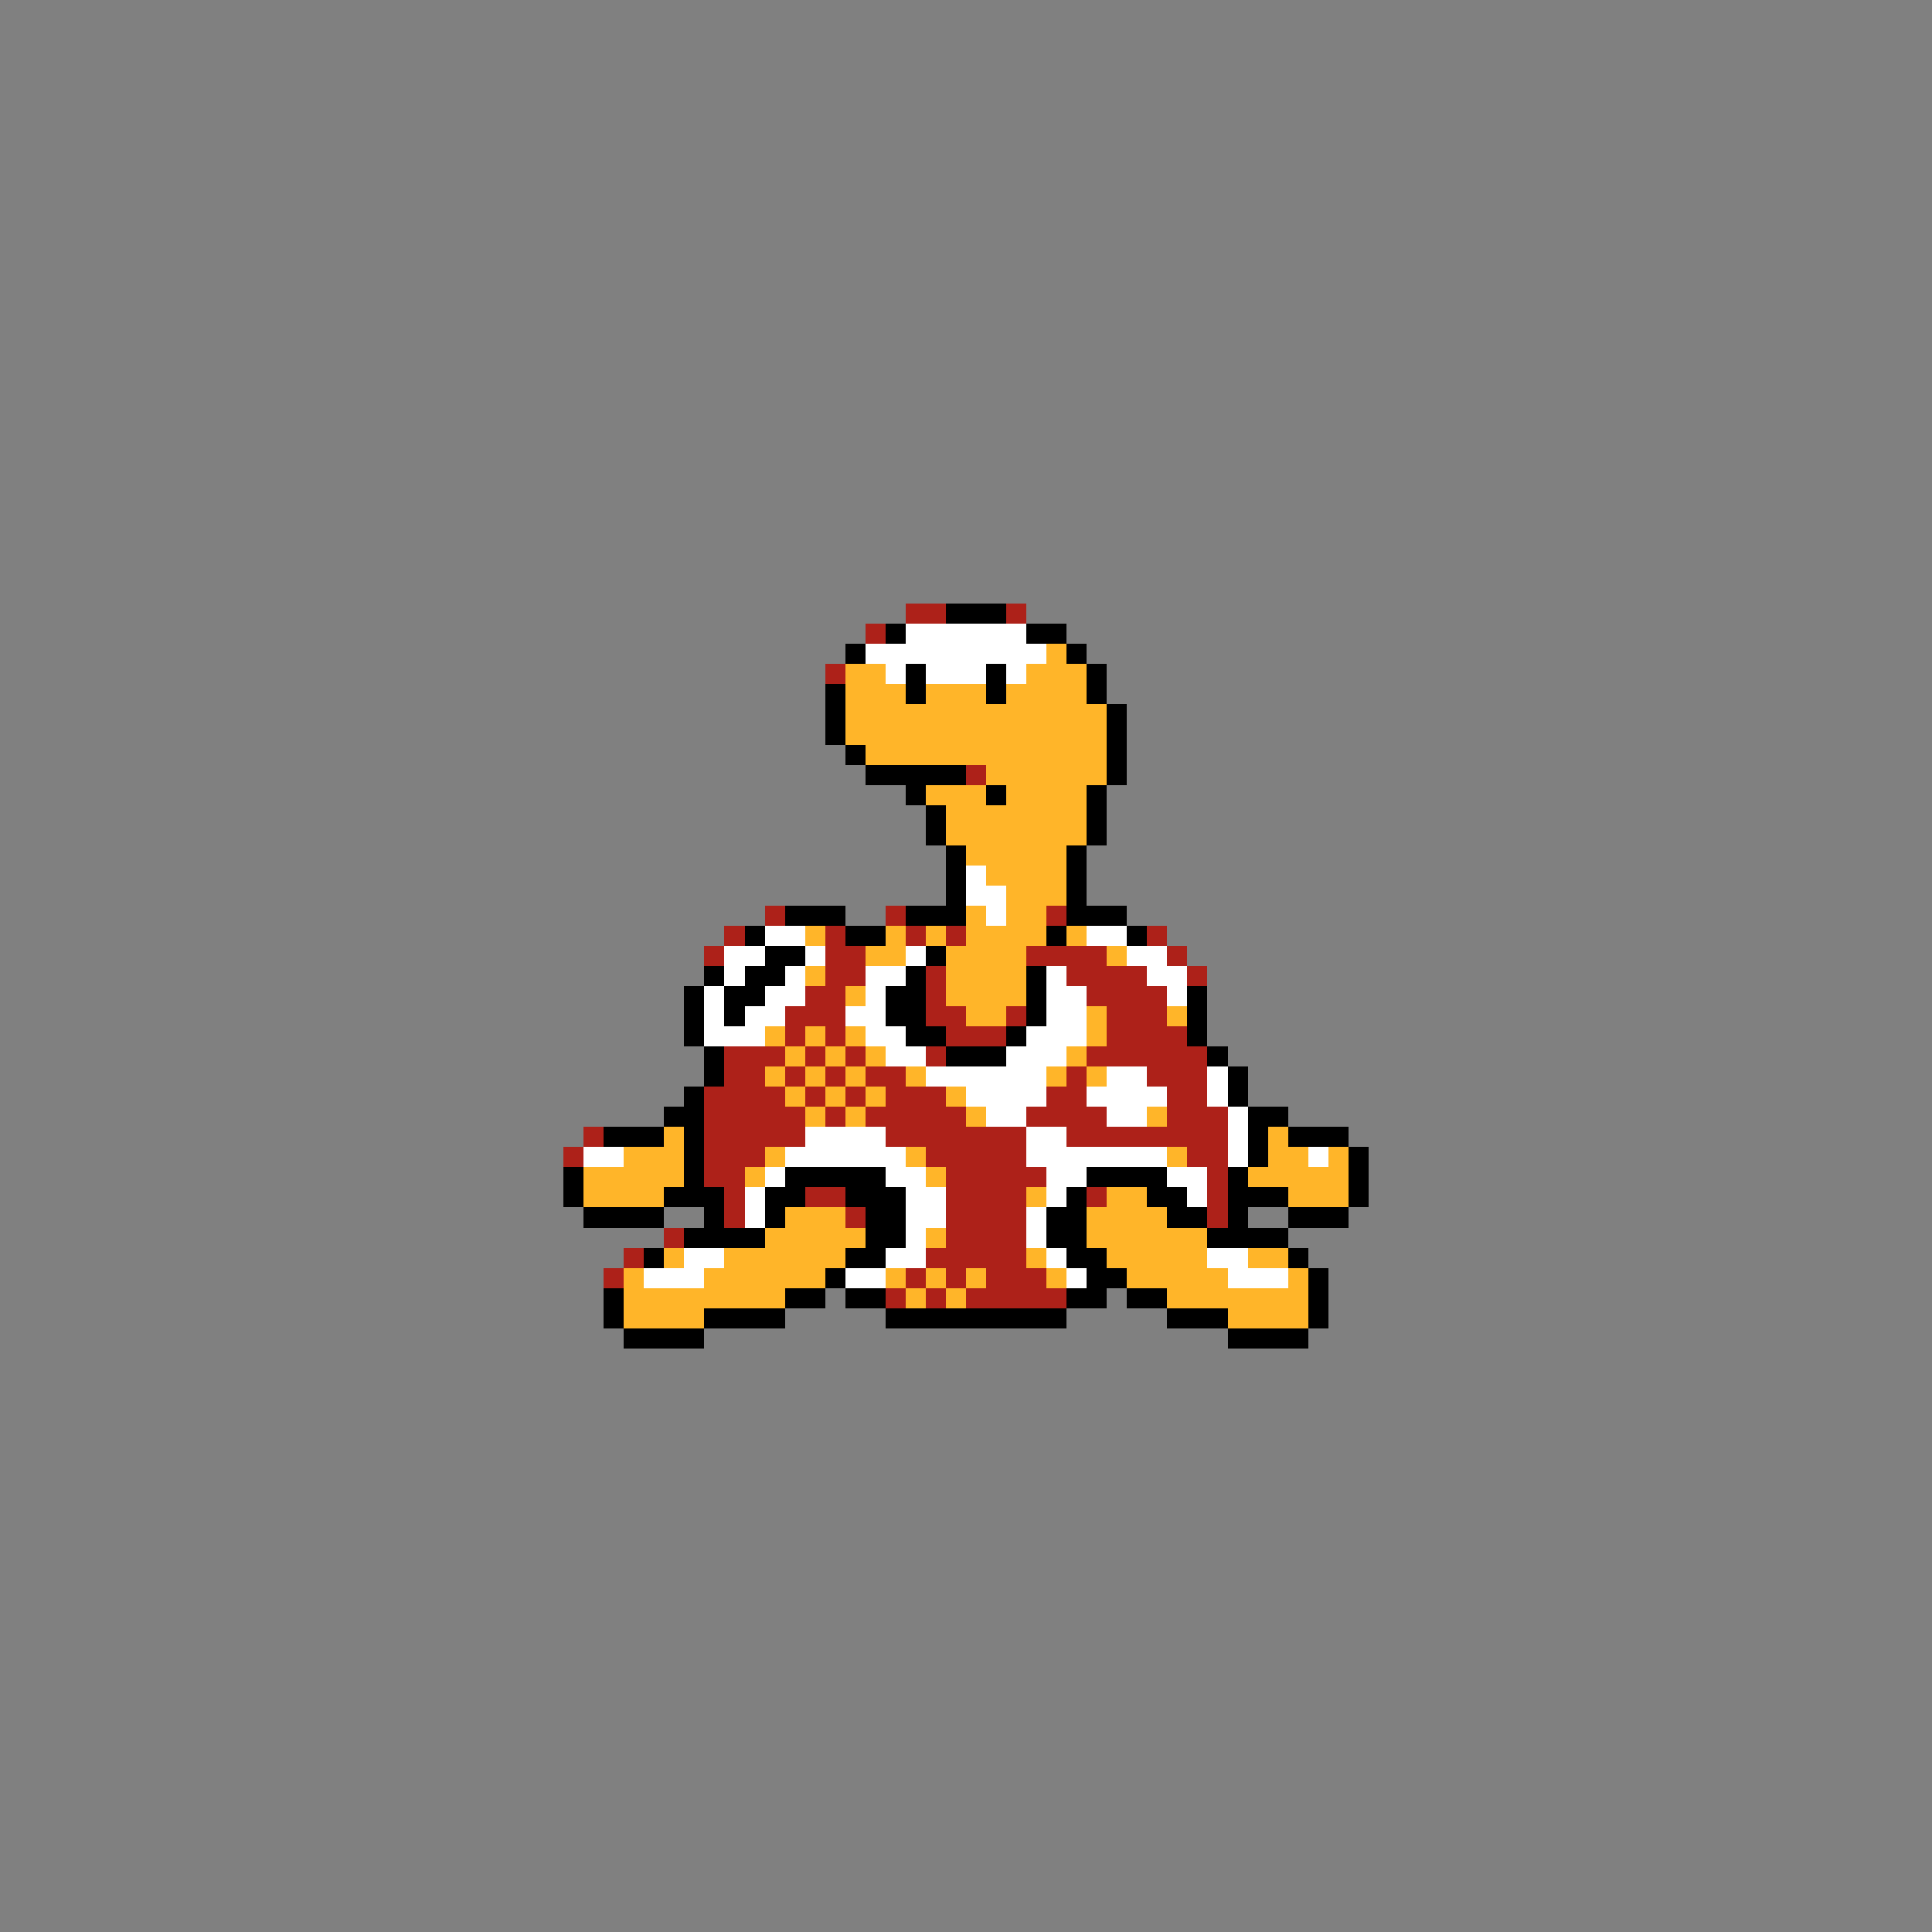 <svg xmlns="http://www.w3.org/2000/svg" viewBox="0 -0.5 96 96" shape-rendering="crispEdges">
<rect x="0" y="-0.5" width="96" height="96" fill="#808080" stroke="none"/>
<path stroke="#ad2119" d="M45 30h2M50 30h1M43 31h1M41 33h1M48 38h1M38 45h1M44 45h1M52 45h1M36 46h1M41 46h1M45 46h1M47 46h1M57 46h1M35 47h1M41 47h2M51 47h4M58 47h1M41 48h2M46 48h1M53 48h4M59 48h1M40 49h2M46 49h1M54 49h4M39 50h3M46 50h2M50 50h1M55 50h3M39 51h1M41 51h1M47 51h3M55 51h4M36 52h3M40 52h1M42 52h1M46 52h1M54 52h6M36 53h2M39 53h1M41 53h1M43 53h2M53 53h1M57 53h3M35 54h4M40 54h1M42 54h1M44 54h3M52 54h2M58 54h2M35 55h5M41 55h1M43 55h5M51 55h4M58 55h3M29 56h1M35 56h5M44 56h7M53 56h8M28 57h1M35 57h3M46 57h5M59 57h2M35 58h2M47 58h5M60 58h1M36 59h1M40 59h2M47 59h4M54 59h1M60 59h1M36 60h1M42 60h1M47 60h4M60 60h1M33 61h1M47 61h4M31 62h1M46 62h5M30 63h1M45 63h1M47 63h1M49 63h3M44 64h1M46 64h1M48 64h5" />
<path stroke="#000000" d="M47 30h3M44 31h1M51 31h2M42 32h1M53 32h1M45 33h1M49 33h1M54 33h1M41 34h1M45 34h1M49 34h1M54 34h1M41 35h1M55 35h1M41 36h1M55 36h1M42 37h1M55 37h1M43 38h5M55 38h1M45 39h1M49 39h1M54 39h1M46 40h1M54 40h1M46 41h1M54 41h1M47 42h1M53 42h1M47 43h1M53 43h1M47 44h1M53 44h1M39 45h3M45 45h3M53 45h3M37 46h1M42 46h2M52 46h1M56 46h1M38 47h2M46 47h1M35 48h1M37 48h2M45 48h1M51 48h1M34 49h1M36 49h2M44 49h2M51 49h1M59 49h1M34 50h1M36 50h1M44 50h2M51 50h1M59 50h1M34 51h1M45 51h2M50 51h1M59 51h1M35 52h1M47 52h3M60 52h1M35 53h1M61 53h1M34 54h1M61 54h1M33 55h2M62 55h2M30 56h3M34 56h1M62 56h1M64 56h3M34 57h1M62 57h1M67 57h1M28 58h1M34 58h1M39 58h5M54 58h4M61 58h1M67 58h1M28 59h1M33 59h3M38 59h2M42 59h3M53 59h1M57 59h2M61 59h3M67 59h1M29 60h4M35 60h1M38 60h1M43 60h2M52 60h2M58 60h2M61 60h1M64 60h3M34 61h4M43 61h2M52 61h2M60 61h4M32 62h1M42 62h2M53 62h2M64 62h1M41 63h1M54 63h2M65 63h1M30 64h1M39 64h2M42 64h2M53 64h2M56 64h2M65 64h1M30 65h1M35 65h4M44 65h9M58 65h3M65 65h1M31 66h4M61 66h4" />
<path stroke="#ffffff" d="M45 31h6M43 32h9M44 33h1M46 33h3M50 33h1M48 43h1M48 44h2M49 45h1M38 46h2M54 46h2M36 47h2M40 47h1M45 47h1M56 47h2M36 48h1M39 48h1M43 48h2M52 48h1M57 48h2M35 49h1M38 49h2M43 49h1M52 49h2M58 49h1M35 50h1M37 50h2M42 50h2M52 50h2M35 51h3M43 51h2M51 51h3M44 52h2M50 52h3M46 53h6M55 53h2M60 53h1M48 54h4M54 54h4M60 54h1M49 55h2M55 55h2M61 55h1M40 56h4M51 56h2M61 56h1M29 57h2M39 57h6M51 57h7M61 57h1M65 57h1M38 58h1M44 58h2M52 58h2M58 58h2M37 59h1M45 59h2M52 59h1M59 59h1M37 60h1M45 60h2M51 60h1M45 61h1M51 61h1M34 62h2M44 62h2M52 62h1M60 62h2M32 63h3M42 63h2M53 63h1M61 63h3" />
<path stroke="#ffb529" d="M52 32h1M42 33h2M51 33h3M42 34h3M46 34h3M50 34h4M42 35h13M42 36h13M43 37h12M49 38h6M46 39h3M50 39h4M47 40h7M47 41h7M48 42h5M49 43h4M50 44h3M48 45h1M50 45h2M40 46h1M44 46h1M46 46h1M48 46h4M53 46h1M43 47h2M47 47h4M55 47h1M40 48h1M47 48h4M42 49h1M47 49h4M48 50h2M54 50h1M58 50h1M38 51h1M40 51h1M42 51h1M54 51h1M39 52h1M41 52h1M43 52h1M53 52h1M38 53h1M40 53h1M42 53h1M45 53h1M52 53h1M54 53h1M39 54h1M41 54h1M43 54h1M47 54h1M40 55h1M42 55h1M48 55h1M57 55h1M33 56h1M63 56h1M31 57h3M38 57h1M45 57h1M58 57h1M63 57h2M66 57h1M29 58h5M37 58h1M46 58h1M62 58h5M29 59h4M51 59h1M55 59h2M64 59h3M39 60h3M54 60h4M38 61h5M46 61h1M54 61h6M33 62h1M36 62h6M51 62h1M55 62h5M62 62h2M31 63h1M35 63h6M44 63h1M46 63h1M48 63h1M52 63h1M56 63h5M64 63h1M31 64h8M45 64h1M47 64h1M58 64h7M31 65h4M61 65h4" />
</svg>